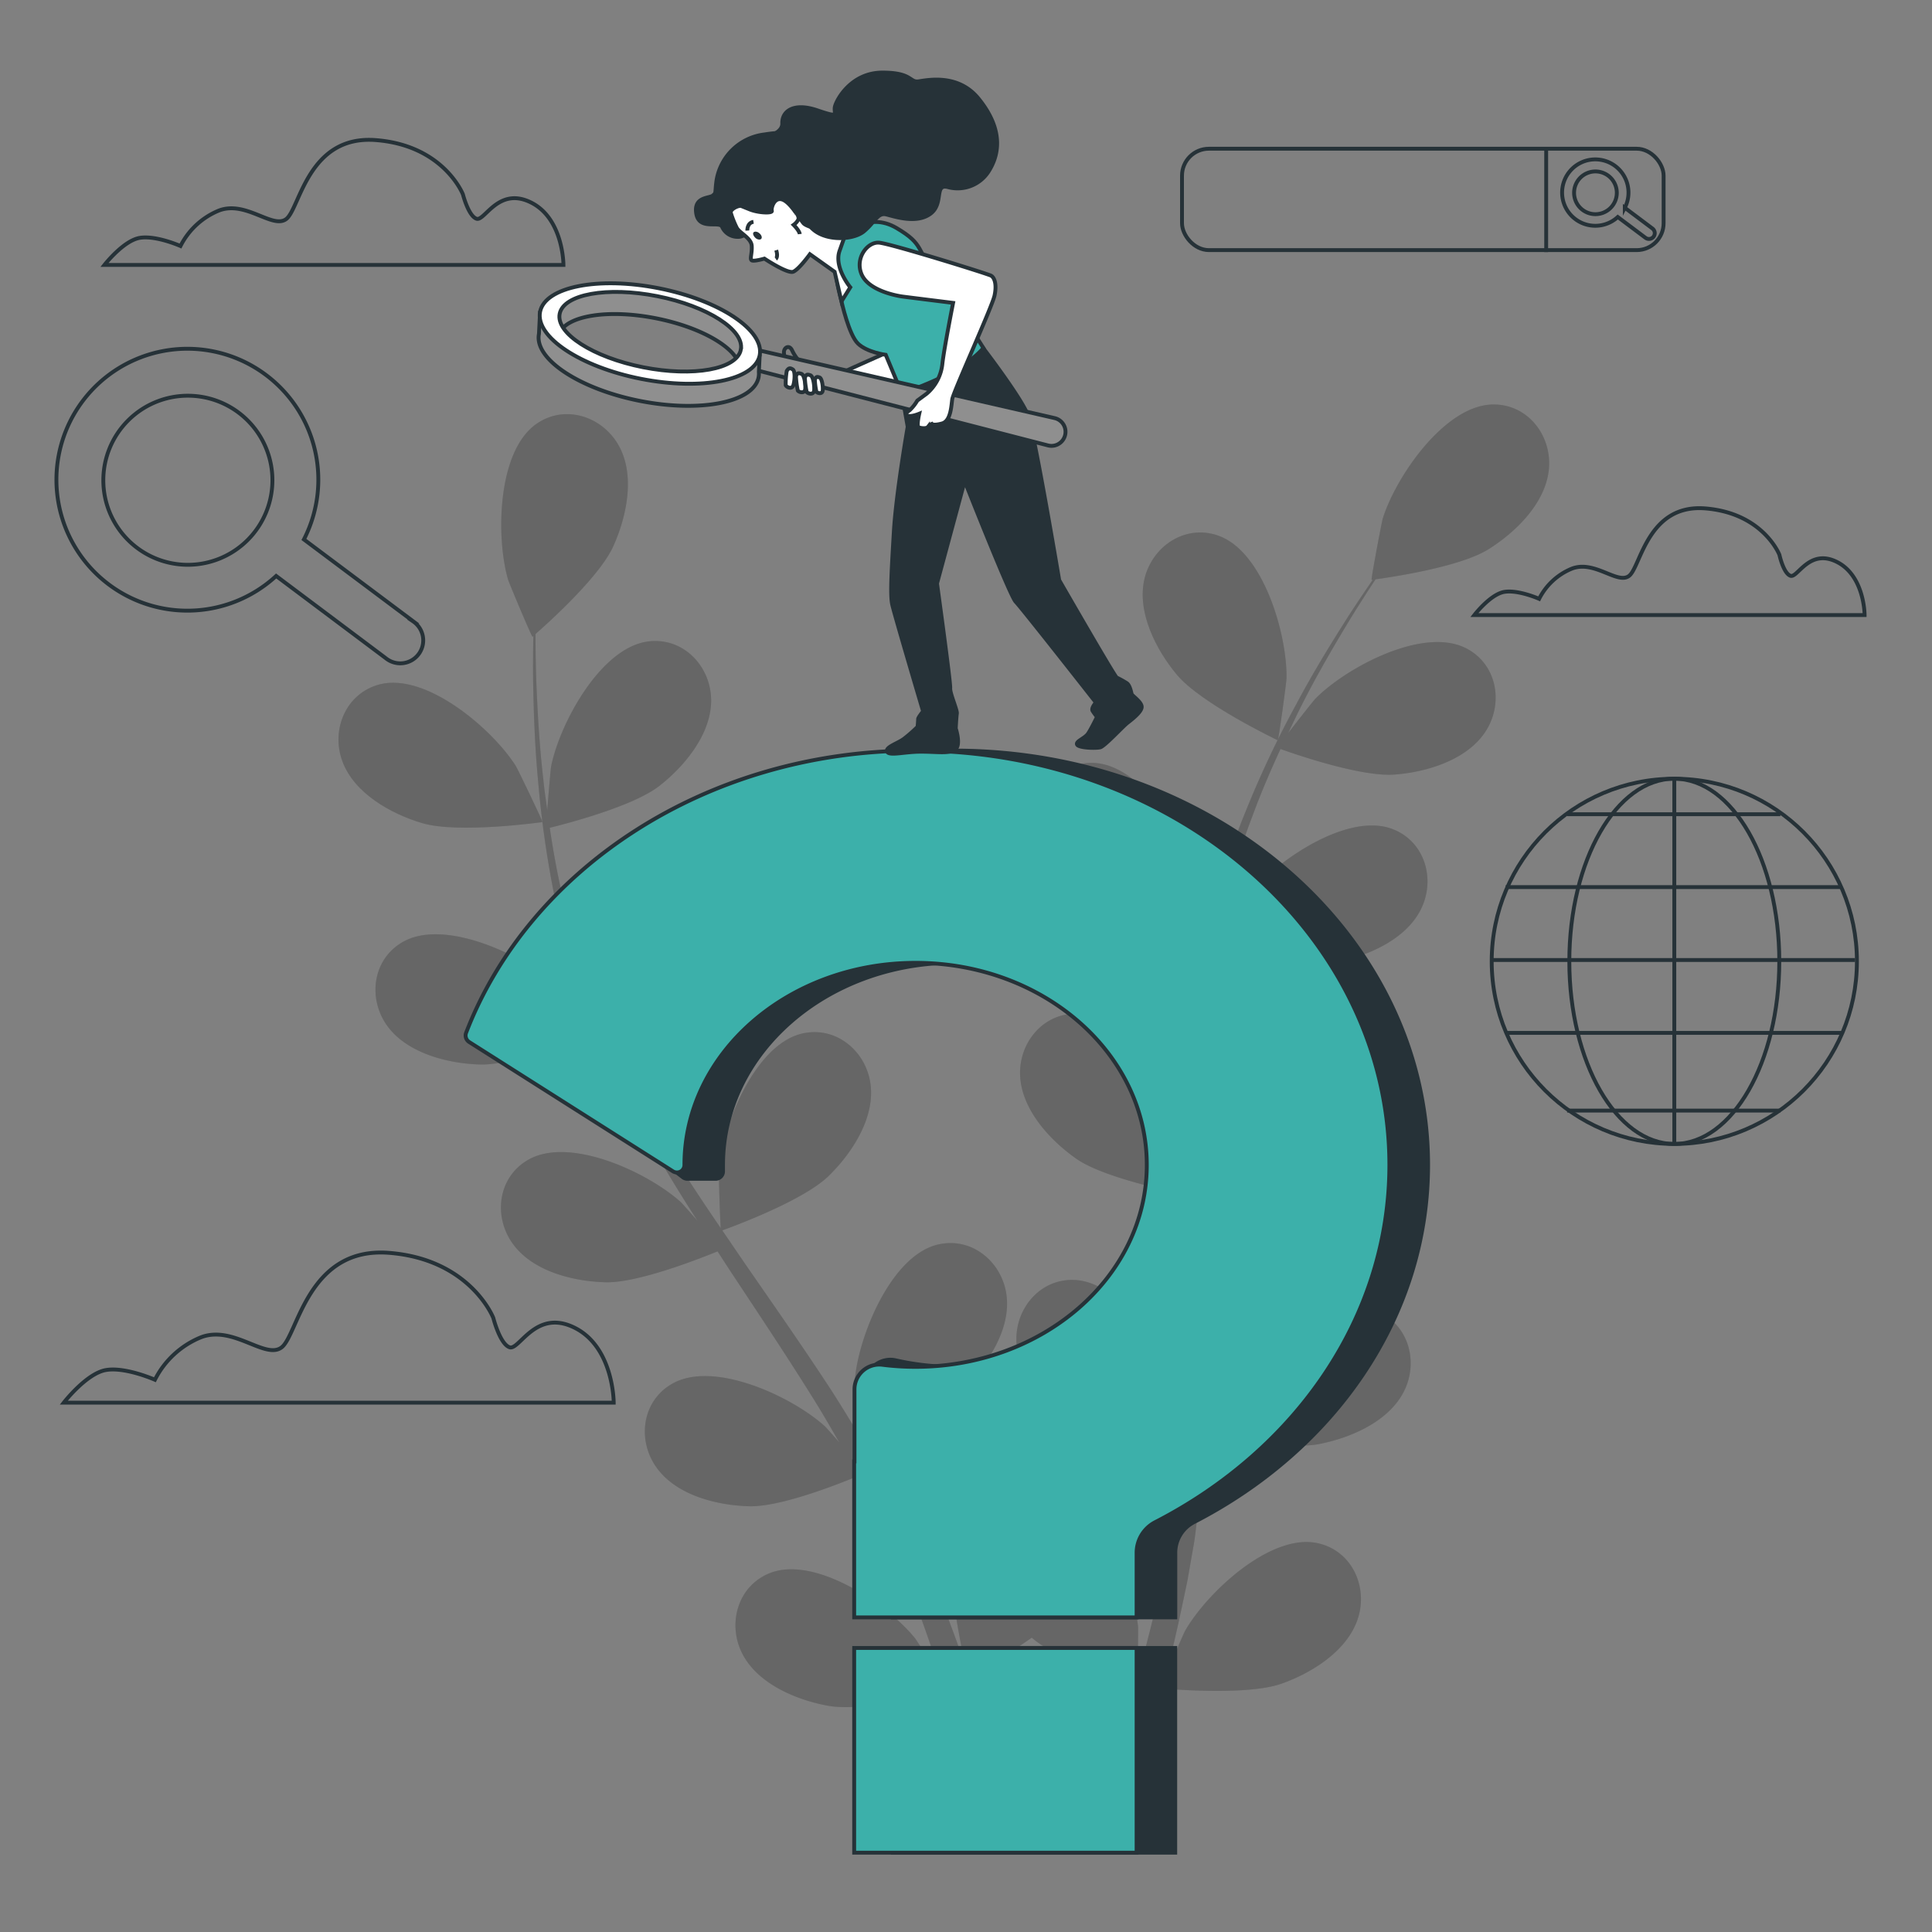 <svg xmlns="http://www.w3.org/2000/svg" viewBox="0 0 500 500"><rect x="0" y="0" width="500" height="500" fill="#808080" stroke="none"/><g id="freepik--plant-1--inject-2"><g style="opacity:0.2"><path d="M330.68,191.58c.21.1,2.25-15,2.27-16,.22-11.19-5.92-32.94-17.77-37-8.53-2.94-17,2.82-19,11.25-2,8.62,3,18.29,8.33,24.72C310.79,182.13,330.67,191.57,330.68,191.58Z"></path><path d="M109.18,213c9.4,2.84,31.18-.24,31.2-.25.22,0-6.4-13.74-6.91-14.56-6-9.45-23.11-24.2-35.25-21.07C89.48,179.42,85.6,188.9,88.6,197,91.66,205.32,101.18,210.62,109.18,213Z"></path><path d="M222,382c2.1,3.88,4.2,7.77,6.06,11.63,1.2,2.67,2.55,5.15,3.61,7.9l3.3,8c1.91,5.17,3.91,10.48,5.64,15.57,1.23,3.53,2.34,6.91,3.47,10.32-2.26-3.72-6.84-10.9-7.29-11.46-7-8.71-25.74-21.39-37.43-16.89-8.42,3.25-11.19,13.11-7.28,20.84,4,7.89,14.07,12.07,22.29,13.55,9.06,1.63,28.12-3.11,30.49-3.72,1.85,5.65,3.59,11.15,5.15,16.37,2.8,9.28,5.16,17.78,7.15,25.32h8.32c-2.3-8.09-5.07-17.34-8.38-27.53-1.85-5.74-4-11.83-6.16-18.07a160.52,160.52,0,0,0,16.07-10c7.19,6.14,24.47,12.28,26.7,13.05-1.57,5.73-3.15,11.28-4.73,16.5-2.91,9.7-5.75,18.45-8.35,26.08h8.4c2.24-7.17,4.64-15.18,7.08-24,1.62-5.81,3.24-12.05,4.84-18.47,2.4.21,22,1.83,30.7-1.25,7.88-2.79,17.14-8.54,19.81-17,2.61-8.26-1.71-17.54-10.55-19.39-12.26-2.56-28.68,13-34.21,22.71-.33.57-3.18,7.19-4.9,11.4.64-2.63,1.29-5.17,1.91-7.89,1.27-5.35,2.39-10.73,3.6-16.52l1.49-8.53c.55-2.83.78-5.9,1.19-8.88.8-6.93,1.28-14,1.6-21.11,4.69,1.11,21.41,4.78,29.66,3.21s18.23-5.84,22.15-13.77c3.84-7.77,1-17.6-7.48-20.77-11.74-4.38-30.32,8.49-37.26,17.26-.44.55-4.71,7.41-7,11.22.16-4.28.35-8.56.37-12.89.06-12.53-.26-25.2-.53-37.85-.09-3.87-.12-7.73-.17-11.6,1.66.41,21.44,5.21,30.68,3.45,8.21-1.56,18.23-5.84,22.15-13.77,3.83-7.77,1-17.6-7.49-20.76-11.74-4.39-30.31,8.48-37.26,17.26-.52.66-6.66,10.53-8.1,13.12-.11-8.51-.14-17,.17-25.36a261,261,0,0,1,3.27-33.72c.77.2,21.39,5.3,30.85,3.5,8.21-1.57,18.24-5.85,22.15-13.78,3.84-7.76,1-17.6-7.48-20.76C348.56,210.14,330,223,323,231.79c-.46.57-5.14,8.09-7.28,11.72l-.67-.25a190.24,190.24,0,0,1,9.34-32.76c2.17-5.87,4.57-11.37,7-16.66,3.74,1.34,20.91,7.3,29.6,6.61,8.34-.65,18.77-3.8,23.54-11.25,4.66-7.3,2.89-17.39-5.17-21.46-11.18-5.65-31.06,5.1-38.92,13.06-.43.43-4.29,5.32-7.06,8.91,1.15-2.37,2.29-4.84,3.43-7.09,4.28-8.46,8.71-15.94,12.69-22.53,2.3-3.73,4.44-7.06,6.49-10.16,4.36-.6,21.9-3.22,29.17-7.75,7.09-4.42,14.9-12,15.7-20.84.77-8.62-5.44-16.76-14.47-16.66-12.53.14-25.22,18.84-28.53,29.53-.29.92-3.11,15.88-2.88,15.86l.26,0c-2,2.94-4.16,6.11-6.42,9.62-4.14,6.52-8.75,13.93-13.22,22.33a262.38,262.38,0,0,0-13.15,27.78,193.46,193.46,0,0,0-10.16,32.85c0,.13,0,.27-.06.41-.37-3.66-1.74-13.83-1.94-14.6-2.74-10.85-14.41-30.21-26.91-31-9-.58-15.66,7.22-15.34,15.87.32,8.84,7.71,16.85,14.56,21.65,7.72,5.4,27.82,9.14,29.42,9.43a262.19,262.19,0,0,0-4.17,34.78c-.39,6.79-.58,13.65-.68,20.53-.42-3.14-.82-6-.92-6.34-2.74-10.85-14.41-30.21-26.92-31-9-.59-15.65,7.21-15.33,15.87.32,8.84,7.71,16.84,14.56,21.64s24,8.39,28.54,9.26c0,2.64-.05,5.28-.05,7.92,0,12.66,0,25.3-.29,37.7-.12,4.37-.39,8.67-.65,13-.38-2.79-.72-5.14-.81-5.5-2.74-10.85-14.41-30.2-26.91-31-9-.58-15.66,7.21-15.34,15.87.32,8.84,7.72,16.85,14.56,21.64,6.63,4.64,22.36,8,27.73,9.11-.39,4.39-.78,8.8-1.37,13-.46,2.89-.71,5.7-1.34,8.58s-1.11,5.69-1.66,8.49c-1.26,5.36-2.53,10.9-3.89,16.1-.92,3.62-1.86,7.06-2.79,10.52.16-4.35.31-12.86.24-13.58-.71-7.4-4.76-19.09-11-26.9a17.77,17.77,0,0,0-.59-3.24c-2.37-8.33-11.1-13.69-19.49-10.35-11.65,4.63-16.76,26.65-16,37.81,0,.66,1.32,7.75,2.2,12.22-.92-2.55-1.78-5-2.75-7.64-1.9-5.16-3.94-10.27-6.11-15.76-1.15-2.62-2.3-5.26-3.47-7.94s-2.61-5.35-3.91-8.06c-3.15-6.22-6.64-12.37-10.3-18.49,4.52-1.67,20.49-7.83,26.5-13.69s12-14.93,10.88-23.71c-1.08-8.59-8.9-15.21-17.7-13.18-12.21,2.81-20.6,23.8-21.55,34.95-.06.69.15,8.77.36,13.2-2.23-3.66-4.44-7.32-6.81-10.95-6.85-10.48-14.12-20.87-21.32-31.27-2.2-3.19-4.36-6.39-6.54-9.58,1.61-.58,20.76-7.49,27.49-14.05,6-5.84,12-14.93,10.88-23.71-1.08-8.59-8.9-15.21-17.7-13.18-12.21,2.81-20.6,23.79-21.55,34.94-.08.84.25,12.47.48,15.42-4.79-7-9.49-14.1-13.85-21.24a262.55,262.55,0,0,1-15.88-29.93c.76-.27,20.77-7.39,27.67-14.11,6-5.83,12-14.93,10.87-23.71-1.08-8.59-8.9-15.21-17.69-13.18-12.22,2.81-20.61,23.8-21.56,34.94-.06.74.18,9.6.39,13.8l-.69.16A189.75,189.75,0,0,1,145.6,232c-1.43-6.09-2.46-12-3.33-17.77,3.87-.95,21.48-5.46,28.35-10.82,6.59-5.15,13.55-13.53,13.42-22.37-.14-8.66-7.18-16.1-16.15-15.05-12.44,1.45-23.09,21.39-25.26,32.37-.12.59-.65,6.8-1,11.32-.35-2.61-.76-5.3-1-7.81-1.1-9.41-1.53-18.1-1.85-25.79-.14-4.38-.19-8.34-.19-12,3.31-2.9,16.49-14.77,20.06-22.56,3.47-7.6,5.79-18.25,1.59-26-4.11-7.62-13.78-11-21.26-5.92-10.37,7-10.63,29.63-7.5,40.38.27.92,6.17,15,6.35,14.81l.2-.18c-.07,3.57-.11,7.4-.06,11.58.15,7.71.39,16.44,1.29,25.91a263.79,263.79,0,0,0,4.36,30.42,192.29,192.29,0,0,0,9.66,33c.05.13.12.25.17.38-2.33-2.84-9.09-10.57-9.67-11.11-8.27-7.54-28.69-17.24-39.56-11-7.84,4.49-9.08,14.65-4,21.7s15.73,9.8,24.09,10c9.42.25,28.24-7.72,29.73-8.36a262.42,262.42,0,0,0,15.72,31.3c3.42,5.89,7,11.72,10.75,17.51-2.08-2.39-4-4.52-4.26-4.78-8.27-7.55-28.69-17.25-39.56-11-7.84,4.48-9.08,14.65-4,21.69,5.15,7.2,15.73,9.8,24.09,10s24.66-6.25,28.92-8c1.44,2.21,2.86,4.43,4.32,6.63,7,10.57,14,21.09,20.55,31.61,2.32,3.71,4.46,7.45,6.62,11.18-1.86-2.13-3.44-3.9-3.71-4.14-8.27-7.54-28.68-17.25-39.55-11-7.84,4.48-9.08,14.65-4,21.69,5.15,7.2,15.73,9.8,24.08,10C202,390,217,384.1,222,382Z"></path><path d="M109.18,213c9.4,2.84,31.18-.24,31.2-.25.22,0-6.4-13.74-6.91-14.56-6-9.45-23.11-24.2-35.25-21.07C89.48,179.42,85.6,188.9,88.6,197,91.66,205.32,101.18,210.62,109.18,213Z" style="opacity:0.3"></path><path d="M330.68,191.58c.21.1,2.25-15,2.27-16,.22-11.19-5.92-32.94-17.77-37-8.53-2.94-17,2.82-19,11.25-2,8.62,3,18.29,8.33,24.72C310.79,182.13,330.67,191.57,330.68,191.58Z" style="opacity:0.3"></path><path d="M222,382c2.1,3.88,4.2,7.77,6.06,11.63,1.2,2.67,2.55,5.15,3.61,7.9l3.3,8c1.91,5.17,3.91,10.48,5.64,15.57,1.23,3.53,2.34,6.91,3.47,10.32-2.26-3.72-6.84-10.9-7.29-11.46-7-8.71-25.74-21.39-37.43-16.89-8.42,3.25-11.19,13.11-7.28,20.84,4,7.89,14.07,12.07,22.29,13.55,9.06,1.63,28.12-3.11,30.49-3.72,1.85,5.65,3.59,11.15,5.15,16.37,2.8,9.28,5.16,17.78,7.15,25.32h8.32c-2.3-8.09-5.07-17.34-8.38-27.53-1.85-5.74-4-11.83-6.16-18.07a160.52,160.52,0,0,0,16.07-10c7.19,6.14,24.47,12.28,26.7,13.05-1.57,5.73-3.15,11.28-4.73,16.5-2.91,9.7-5.75,18.45-8.35,26.08h8.4c2.24-7.17,4.64-15.18,7.08-24,1.62-5.81,3.24-12.05,4.84-18.47,2.4.21,22,1.83,30.7-1.25,7.88-2.79,17.14-8.54,19.81-17,2.61-8.26-1.71-17.54-10.55-19.39-12.26-2.56-28.68,13-34.21,22.71-.33.57-3.18,7.19-4.9,11.4.64-2.63,1.29-5.17,1.91-7.89,1.27-5.35,2.39-10.73,3.6-16.52l1.49-8.53c.55-2.83.78-5.9,1.19-8.88.8-6.93,1.28-14,1.6-21.11,4.69,1.11,21.41,4.78,29.66,3.21s18.23-5.84,22.15-13.77c3.84-7.77,1-17.6-7.48-20.77-11.74-4.38-30.32,8.49-37.26,17.26-.44.55-4.71,7.41-7,11.22.16-4.28.35-8.56.37-12.89.06-12.53-.26-25.2-.53-37.85-.09-3.87-.12-7.73-.17-11.6,1.66.41,21.44,5.21,30.68,3.45,8.21-1.56,18.23-5.84,22.15-13.77,3.83-7.77,1-17.6-7.49-20.76-11.74-4.39-30.31,8.48-37.26,17.26-.52.66-6.66,10.53-8.1,13.12-.11-8.51-.14-17,.17-25.36a261,261,0,0,1,3.27-33.72c.77.2,21.39,5.3,30.85,3.5,8.21-1.57,18.24-5.85,22.15-13.78,3.84-7.76,1-17.6-7.48-20.76C348.56,210.14,330,223,323,231.79c-.46.57-5.14,8.09-7.28,11.72l-.67-.25a190.24,190.24,0,0,1,9.34-32.76c2.17-5.87,4.57-11.37,7-16.66,3.74,1.34,20.91,7.3,29.6,6.61,8.34-.65,18.77-3.8,23.54-11.25,4.66-7.3,2.89-17.39-5.17-21.46-11.18-5.65-31.06,5.1-38.92,13.06-.43.43-4.29,5.32-7.06,8.91,1.15-2.37,2.29-4.84,3.43-7.09,4.28-8.46,8.71-15.94,12.69-22.53,2.3-3.73,4.44-7.06,6.49-10.16,4.36-.6,21.9-3.22,29.17-7.75,7.09-4.42,14.9-12,15.7-20.84.77-8.62-5.44-16.76-14.47-16.66-12.53.14-25.22,18.84-28.53,29.53-.29.92-3.11,15.88-2.88,15.86l.26,0c-2,2.94-4.16,6.11-6.42,9.62-4.14,6.52-8.75,13.93-13.22,22.33a262.38,262.38,0,0,0-13.15,27.78,193.46,193.46,0,0,0-10.16,32.85c0,.13,0,.27-.06.41-.37-3.66-1.74-13.83-1.94-14.6-2.74-10.85-14.41-30.21-26.91-31-9-.58-15.66,7.22-15.34,15.87.32,8.84,7.71,16.85,14.56,21.65,7.72,5.4,27.82,9.14,29.42,9.43a262.19,262.19,0,0,0-4.17,34.78c-.39,6.79-.58,13.65-.68,20.53-.42-3.14-.82-6-.92-6.34-2.74-10.85-14.41-30.21-26.92-31-9-.59-15.65,7.21-15.33,15.87.32,8.84,7.71,16.84,14.56,21.64s24,8.39,28.54,9.26c0,2.64-.05,5.28-.05,7.92,0,12.66,0,25.3-.29,37.7-.12,4.37-.39,8.67-.65,13-.38-2.79-.72-5.14-.81-5.5-2.74-10.85-14.41-30.2-26.91-31-9-.58-15.66,7.21-15.34,15.87.32,8.84,7.72,16.85,14.56,21.64,6.63,4.64,22.36,8,27.73,9.11-.39,4.39-.78,8.8-1.37,13-.46,2.89-.71,5.7-1.34,8.58s-1.11,5.69-1.66,8.49c-1.26,5.36-2.53,10.9-3.89,16.1-.92,3.62-1.86,7.06-2.79,10.52.16-4.35.31-12.86.24-13.58-.71-7.4-4.76-19.09-11-26.9a17.77,17.77,0,0,0-.59-3.24c-2.37-8.33-11.1-13.69-19.49-10.35-11.65,4.63-16.76,26.65-16,37.81,0,.66,1.32,7.75,2.2,12.22-.92-2.55-1.78-5-2.75-7.64-1.9-5.16-3.94-10.27-6.11-15.76-1.15-2.62-2.3-5.26-3.47-7.94s-2.61-5.35-3.91-8.06c-3.15-6.22-6.64-12.37-10.3-18.49,4.52-1.67,20.49-7.83,26.5-13.69s12-14.93,10.88-23.71c-1.08-8.59-8.9-15.21-17.7-13.18-12.21,2.81-20.6,23.8-21.55,34.95-.06.69.15,8.77.36,13.2-2.23-3.66-4.44-7.32-6.81-10.95-6.85-10.48-14.12-20.87-21.32-31.27-2.2-3.19-4.36-6.39-6.54-9.58,1.61-.58,20.76-7.49,27.49-14.05,6-5.84,12-14.93,10.88-23.71-1.08-8.59-8.9-15.21-17.7-13.18-12.21,2.81-20.6,23.79-21.55,34.94-.08.84.25,12.47.48,15.42-4.79-7-9.49-14.1-13.85-21.24a262.55,262.55,0,0,1-15.88-29.93c.76-.27,20.77-7.39,27.67-14.11,6-5.83,12-14.93,10.87-23.71-1.08-8.59-8.9-15.21-17.69-13.18-12.22,2.81-20.61,23.8-21.56,34.94-.06.74.18,9.6.39,13.8l-.69.16A189.75,189.75,0,0,1,145.6,232c-1.43-6.09-2.46-12-3.33-17.77,3.87-.95,21.48-5.46,28.35-10.82,6.59-5.15,13.55-13.53,13.42-22.37-.14-8.66-7.18-16.1-16.15-15.05-12.44,1.45-23.09,21.39-25.26,32.37-.12.59-.65,6.8-1,11.32-.35-2.61-.76-5.3-1-7.81-1.1-9.41-1.53-18.1-1.85-25.79-.14-4.38-.19-8.34-.19-12,3.31-2.9,16.49-14.77,20.06-22.56,3.47-7.6,5.79-18.25,1.59-26-4.11-7.62-13.78-11-21.26-5.92-10.37,7-10.63,29.63-7.5,40.38.27.92,6.17,15,6.35,14.81l.2-.18c-.07,3.57-.11,7.4-.06,11.58.15,7.71.39,16.44,1.29,25.91a263.79,263.79,0,0,0,4.36,30.42,192.29,192.29,0,0,0,9.66,33c.05.13.12.25.17.38-2.33-2.84-9.09-10.57-9.67-11.11-8.27-7.54-28.69-17.24-39.56-11-7.84,4.49-9.08,14.65-4,21.7s15.73,9.8,24.09,10c9.42.25,28.24-7.72,29.73-8.36a262.42,262.42,0,0,0,15.72,31.3c3.42,5.89,7,11.72,10.75,17.51-2.08-2.39-4-4.52-4.26-4.78-8.27-7.55-28.69-17.25-39.56-11-7.84,4.48-9.08,14.65-4,21.69,5.15,7.2,15.73,9.8,24.09,10s24.66-6.25,28.92-8c1.44,2.21,2.86,4.43,4.32,6.63,7,10.57,14,21.09,20.55,31.61,2.32,3.71,4.46,7.45,6.62,11.18-1.86-2.13-3.44-3.9-3.71-4.14-8.27-7.54-28.68-17.25-39.55-11-7.84,4.48-9.08,14.65-4,21.69,5.15,7.2,15.73,9.8,24.08,10C202,390,217,384.1,222,382Z" style="opacity:0.3"></path></g></g><g id="freepik--Clouds--inject-2"><path d="M119.81,50.32s-4.92-12.66-22.49-14.06S77.64,53.83,74.13,56.64s-10.55-4.92-17.58-2.11a19.36,19.36,0,0,0-9.84,9.14s-6.32-2.81-10.54-2.11-9.14,7-9.14,7H145.82s0-12-8.43-16.17-11.95,4.93-14.06,4.22S119.81,50.32,119.81,50.32Z" style="fill:none;stroke:#263238;stroke-miterlimit:10"></path><path d="M460.51,143.58s-4.18-10.76-19.13-12S424.64,146.57,421.65,149s-9-4.19-14.95-1.8a16.47,16.47,0,0,0-8.37,7.78s-5.38-2.39-9-1.8-7.77,6-7.77,6h101s0-10.16-7.17-13.75-10.17,4.19-12,3.59S460.51,143.58,460.51,143.58Z" style="fill:none;stroke:#263238;stroke-miterlimit:10"></path><path d="M127.67,341.08s-5.89-15.16-26.95-16.84-23.58,21.05-27.79,24.42-12.63-5.89-21.05-2.52a23.14,23.14,0,0,0-11.79,10.94s-7.58-3.36-12.64-2.52S16.51,363,16.51,363H158.83s0-14.32-10.1-19.37-14.32,5.89-16.84,5.05S127.67,341.08,127.67,341.08Z" style="fill:none;stroke:#263238;stroke-miterlimit:10"></path></g><g id="freepik--Globe--inject-2"><circle cx="433.31" cy="248.79" r="47.26" style="fill:none;stroke:#263238;stroke-miterlimit:10"></circle><ellipse cx="433.31" cy="248.79" rx="27.17" ry="47.26" style="fill:none;stroke:#263238;stroke-miterlimit:10"></ellipse><line x1="433.31" y1="201.53" x2="433.31" y2="296.05" style="fill:none;stroke:#263238;stroke-miterlimit:10"></line><line x1="405.57" y1="210.72" x2="460.76" y2="210.72" style="fill:none;stroke:#263238;stroke-miterlimit:10"></line><line x1="405.57" y1="287.42" x2="460.76" y2="287.42" style="fill:none;stroke:#263238;stroke-miterlimit:10"></line><line x1="389.67" y1="229.58" x2="476.66" y2="229.58" style="fill:none;stroke:#263238;stroke-miterlimit:10"></line><line x1="389.67" y1="267.31" x2="476.66" y2="267.31" style="fill:none;stroke:#263238;stroke-miterlimit:10"></line><line x1="386.24" y1="248.45" x2="480.09" y2="248.45" style="fill:none;stroke:#263238;stroke-miterlimit:10"></line></g><g id="freepik--search-bar--inject-2"><rect x="305.9" y="38.49" width="124.64" height="26.24" rx="6.97" style="fill:none;stroke:#263238;stroke-miterlimit:10"></rect><line x1="400.15" y1="38.4" x2="400.15" y2="65.24" style="fill:none;stroke:#263238;stroke-miterlimit:10"></line><path d="M427.65,59.14l-7.15-5.37a8.59,8.59,0,1,0-1.82,2.39l7.17,5.38a1.52,1.52,0,0,0,.9.3,1.5,1.5,0,0,0,.9-2.7Zm-14.74-3.71a5.53,5.53,0,1,1,5.52-5.53A5.54,5.54,0,0,1,412.91,55.43Z" style="fill:none;stroke:#263238;stroke-miterlimit:10"></path></g><g id="freepik--magnifying-glass--inject-2"><path d="M107,160.84,78.65,139.61a33.89,33.89,0,1,0-7.18,9.45l28.36,21.27a5.94,5.94,0,1,0,7.13-9.49ZM48.63,146.17A21.88,21.88,0,1,1,70.5,124.3,21.9,21.9,0,0,1,48.63,146.17Z" style="fill:none;stroke:#263238;stroke-miterlimit:10"></path></g><g id="freepik--Character--inject-2"><path d="M246.92,194.25c-54.15,0-100.1,30.67-116.36,73.21a1.94,1.94,0,0,0,.64,2.22l45.53,35a2,2,0,0,0,1.17.4h7.3a1.93,1.93,0,0,0,1.92-2q0-.81,0-1.62c0-28.88,26.78-52.3,59.83-52.3s59.83,23.42,59.83,52.3S280,353.74,246.92,353.74a68.51,68.51,0,0,1-15.1-1.69,5.93,5.93,0,0,0-1.39-.16h0a6.43,6.43,0,0,0-6,8.69l6.65,17.62v40.38h73.09v-16.7a8.9,8.9,0,0,1,4.8-7.94c36.27-18.63,60.62-53.07,60.62-92.49C369.57,242.24,314.66,194.25,246.92,194.25Z" style="fill:#263238;stroke:#263238;stroke-miterlimit:10"></path><rect x="231.06" y="426.49" width="73.09" height="52.98" style="fill:#263238;stroke:#263238;stroke-miterlimit:10"></rect><path d="M359.57,301.45c0-59.21-54.91-107.2-122.65-107.2-54.1,0-100,30.6-116.31,73.08a2,2,0,0,0,.78,2.32l52.74,33.46a1.93,1.93,0,0,0,3-1.63v0c0-28.88,26.79-52.3,59.83-52.3s59.83,23.42,59.83,52.3S270,353.74,236.92,353.74a68.1,68.1,0,0,1-8.51-.53,6.42,6.42,0,0,0-7.27,6.36V378.2h-.08v40.38h73.09v-16.7a8.92,8.92,0,0,1,4.8-7.94C335.22,375.31,359.57,340.87,359.57,301.45Z" style="fill:#3CB0AA;stroke:#263238;stroke-miterlimit:10"></path><rect x="221.06" y="426.49" width="73.09" height="52.98" style="fill:#3CB0AA;stroke:#263238;stroke-miterlimit:10"></rect><path d="M230.5,90.8S223.28,94,220,95.49a34.9,34.9,0,0,1-5.78,2.16l5.51,2.89,15.52-2.44Z" style="fill:#fff;stroke:#263238;stroke-miterlimit:10"></path><path d="M207.49,94.13a11.89,11.89,0,0,1-2.44-3.33c-.72-1.72-2.17-.91-2.17.36a6.29,6.29,0,0,0,1.18,3.43c.36.18,4.15.81,4.15.81Z" style="fill:none;stroke:#263238;stroke-miterlimit:10"></path><path d="M233.38,101.79l1.53,8.66s-3,17.19-3.58,27.08-1,16.33-.43,18.91,8,27.65,8,27.65-1.29,1.58-1.29,2-.14,2-.14,2a37.29,37.29,0,0,1-3.59,3.15c-1.57,1.15-4.87,2.15-4.29,3.3s4.44,0,8.74,0,7.3.57,8.88-.57.14-5.45.14-5.45.15-3,.29-3.87-1.86-5.3-1.72-6.59S242.5,151,242.5,151l7.16-26.5s11.75,29.8,13.19,31.23,20.77,26.08,20.77,26.08-1.29,1.43-.86,2.15a15.63,15.63,0,0,0,1.15,1.57s-1.44,3-2.3,4.3-3.29,2-2.86,2.87,4.87,1,6,.71,5.73-5.3,7-6.3,3.72-2.87,3.72-4.16-2.43-2.86-2.58-3.29-.43-2.29-1.29-2.87a26.34,26.34,0,0,0-2.58-1.43c-.57-.29-14.9-25.22-14.9-25.22s-6.44-38.39-8.16-42.83-11.49-17.21-11.49-17.21Z" style="fill:#263238;stroke:#263238;stroke-miterlimit:10"></path><path d="M217.78,78s1.89,8.67,4.28,10.94,7.17,2.89,7.17,2.89l4.15,9.94s15.09-4.66,21.13-11.7c0,0-7-11.19-12.2-18.36S239.29,63.3,232,59s-13.21,1.64-13.21,1.64S213.26,60.91,217.78,78Z" style="fill:#3CB0AA;stroke:#263238;stroke-miterlimit:10"></path><path d="M208.87,36.27s-1.47-3-11-1.48A14.3,14.3,0,0,0,185.39,47c-.38,3,0,2.86-.92,3.61s-5,.26-4.28,4.66,5.92,1.88,6.67,3.39a4.37,4.37,0,0,0,4,2.64c2.13.13,4.15-2.39,4.4-3.39s2.39-1.89,6.16.38,8.8,6.28,14.09,1.88S213.9,40.16,208.87,36.27Z" style="fill:#263238;stroke:#263238;stroke-miterlimit:10"></path><path d="M189.11,55a24.86,24.86,0,0,0,1.59,4c.79,1.36,3.73,2.61,3.85,4.64s-.57,3.4,0,3.74,3.28-.45,3.28-.45,6,4,7.47,3.39,4.3-4.53,4.3-4.53L216,70.34,217.78,78l2.27-3.65s-4.28-5.16-2.77-9.43l1.51-4.28s-9.64-1.33-10.89-2.91-3.51-5.55-5.54-6.12-2.83,2.27-2.61,2.95-3.39.56-5.66-.34l-2.26-.91C191.26,53.11,189.11,54,189.11,55Z" style="fill:#fff;stroke:#263238;stroke-miterlimit:10"></path><path d="M193.41,59.67s-.11-2,1.59-2.26" style="fill:none;stroke:#263238;stroke-miterlimit:10"></path><path d="M196.52,60.36c.56.46.78,1.1.5,1.44s-1,.24-1.5-.21-.79-1.11-.51-1.44S196,59.9,196.52,60.36Z" style="fill:#263238"></path><path d="M200.77,67s.68-.45.12-2.26" style="fill:none;stroke:#263238;stroke-miterlimit:10"></path><path d="M205.53,54.35s1.58,1.7,1,2.6a3.93,3.93,0,0,1-1.14,1.25s1.48,1.47,1.59,2.38" style="fill:#fff;stroke:#263238;stroke-miterlimit:10"></path><path d="M200.75,49.86s5.58,3.64,8.53,8.19,11.35,4.31,14.32,1.81,3.52-4.92,5.81-4.35,7.79,2.45,11.37-.18.9-7.86,4.54-6.91a9.52,9.52,0,0,0,10.5-4c2.46-3.82,4.35-10.34-2.54-18.86C248,19,240.09,20.72,237.72,21.05s-1.59-2.27-9.33-2.27c-8,0-11.77,6.81-12.29,8.71s1.64,3.19-4.55,1.07-9.21.23-9.1,3.41-6.88,4.27-8.19,4.78" style="fill:#263238;stroke:#263238;stroke-miterlimit:10"></path><path d="M272.15,115.39a3.69,3.69,0,0,1-.87-.1L193.59,95.24a2.54,2.54,0,1,1,1.21-4.94L273,108.22a3.64,3.64,0,0,1-.86,7.17Z" style="fill:#8f8f8f;stroke:#263238;stroke-miterlimit:10"></path><path d="M239.79,101.91l-2.39,1.76a11.11,11.11,0,0,1-2,2.52c-.88.63-1.38,1-.5,1.38s3-.5,3-.5-.76,3.27-.13,3.52,2,.38,2.39-.12a2.63,2.63,0,0,1,1-.76s.37.5,2.64-.12,2.39-4.53,2.64-6.29,10.31-23.9,10.94-26.79,0-4.66-.88-5.16-26-8.3-29-8.55-6.29,4-4.53,8.17,8.8,5.54,10.69,5.79,13,1.63,13,1.63-2.26,11.45-2.76,15.6A11.68,11.68,0,0,1,239.79,101.91Z" style="fill:#fff;stroke:#263238;stroke-miterlimit:10"></path><path d="M203.61,96a20.52,20.52,0,0,0-.27,3.7c.18.45,1.62,1.26,2-.09s.45-3.61-.18-4S204.15,95.13,203.61,96Z" style="fill:#fff;stroke:#263238;stroke-miterlimit:10"></path><path d="M206,97.41a21.25,21.25,0,0,0,.48,3.68c.27.4,1.84.91,1.92-.49s-.28-3.63-1-3.85S206.31,96.42,206,97.41Z" style="fill:#fff;stroke:#263238;stroke-miterlimit:10"></path><path d="M208.3,97.77a22.28,22.28,0,0,0,.48,3.68c.27.4,1.85.91,1.93-.49s-.29-3.63-1-3.85S208.65,96.78,208.3,97.77Z" style="fill:#fff;stroke:#263238;stroke-miterlimit:10"></path><path d="M210.88,98.26a18.08,18.08,0,0,0,.41,3.13c.23.34,1.57.77,1.64-.42s-.25-3.08-.83-3.28S211.18,97.41,210.88,98.26Z" style="fill:#fff;stroke:#263238;stroke-miterlimit:10"></path><path d="M196.39,96.25l.22-4.3-3-4.44c-2-5.45-14.65-10.08-23.68-12.3s-19.69-.72-24.39,1.66-5.77,3.82-5.77,3.82l-.29,5.71c-1.28,6.47,10.4,14.24,26.1,17.35s29.46.38,30.74-6.1A5,5,0,0,0,196.39,96.25ZM182.81,97c-9.2,1.37-17.61.36-24.93-2.84a67.72,67.72,0,0,1-13.08-8c2-4.51,12.74-6.21,25-3.78,11.62,2.3,20.59,7.52,21.58,12.24A27.77,27.77,0,0,1,182.81,97Z" style="fill:#8f8f8f;stroke:#263238;stroke-miterlimit:10"></path><path d="M170.51,74.6c-15.69-3.11-29.46-.38-30.74,6.09s10.4,14.25,26.1,17.35,29.46.38,30.74-6.09S186.21,77.71,170.51,74.6Zm21.22,15.89c-1,5.08-12.32,7.12-25.27,4.56s-22.63-8.76-21.62-13.84,12.32-7.12,25.27-4.56S192.73,85.41,191.73,90.49Z" style="fill:#fff;stroke:#263238;stroke-miterlimit:10"></path></g></svg>
